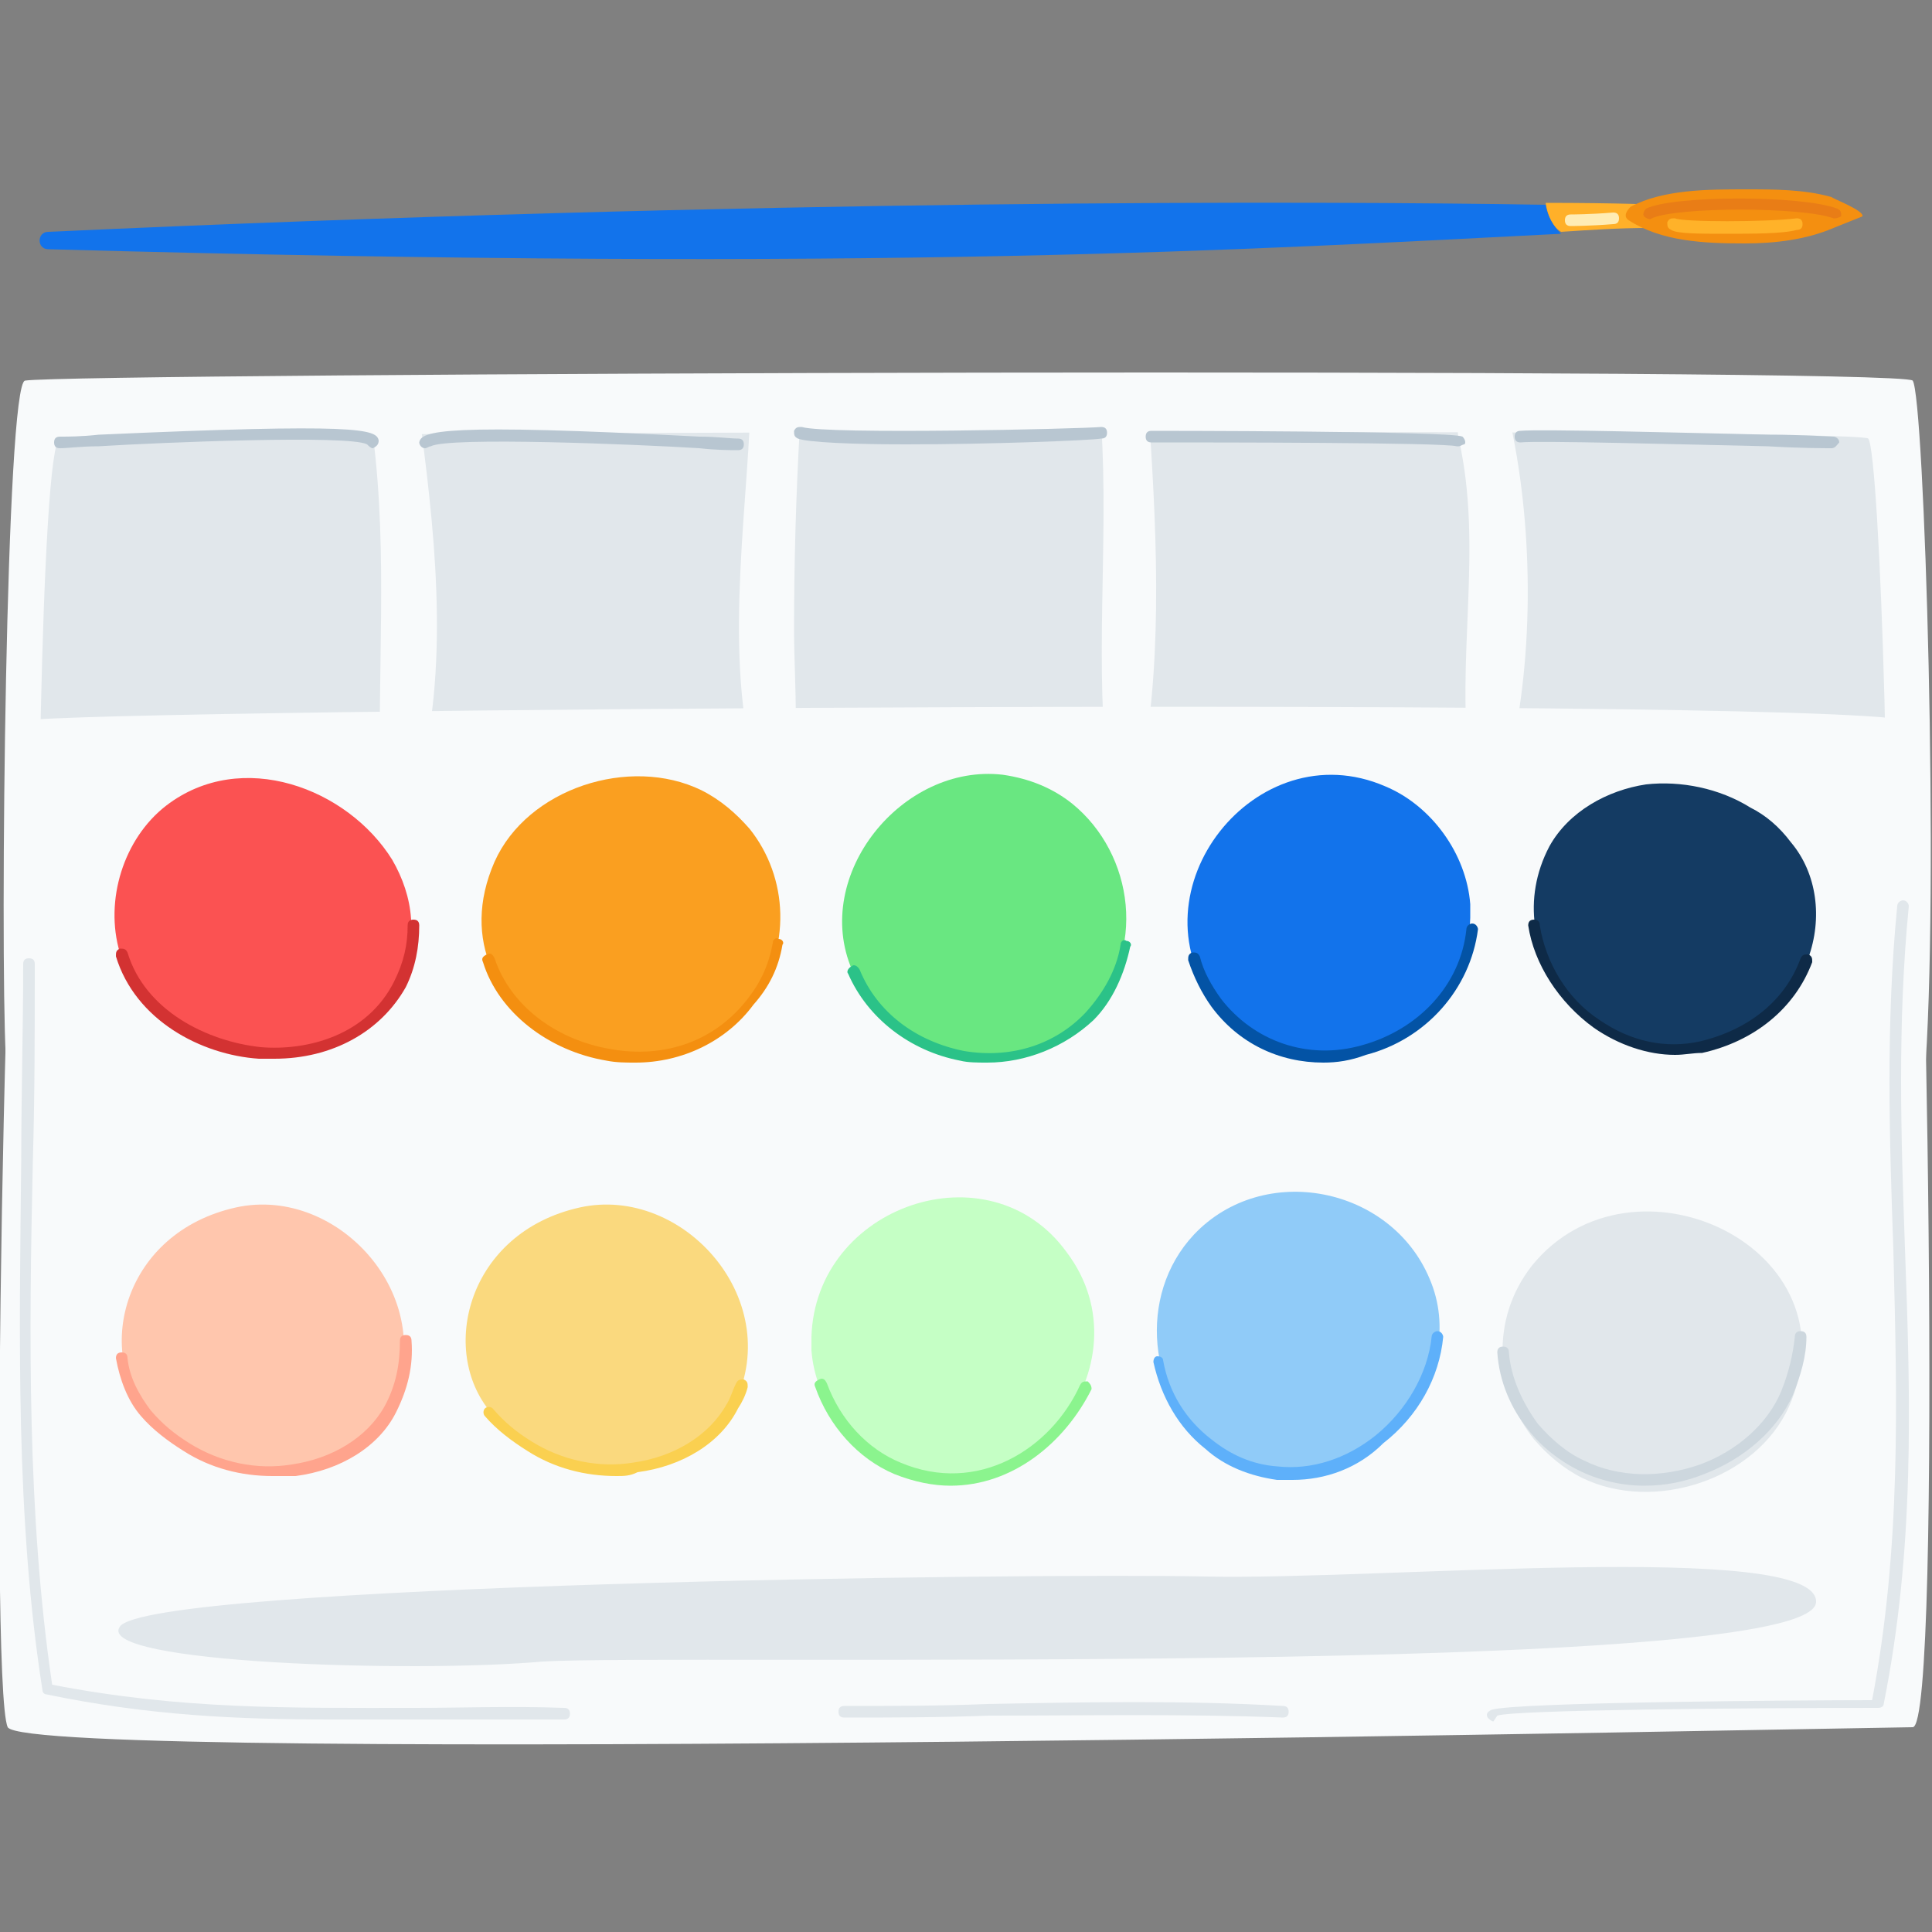 <?xml version="1.0" encoding="utf-8"?>
<!-- Generator: Adobe Illustrator 22.0.0, SVG Export Plug-In . SVG Version: 6.00 Build 0)  -->
<svg version="1.1" id="Capa_1" xmlns="http://www.w3.org/2000/svg" xmlns:xlink="http://www.w3.org/1999/xlink" x="0px" y="0px"
	 viewBox="0 0 100 100" style="enable-background:new 0 0 100 100;" xml:space="preserve">
<rect x="0" y="0" width="100" height="100" fill="#808080" stroke="none"/>
<style type="text/css">
	.st0{fill:#E1E7EB;}
	.st1{fill:#F8FAFB;}
	.st2{fill:#FB5252;}
	.st3{fill:#FA9F20;}
	.st4{fill:#69E781;}
	.st5{fill:#1273EB;}
	.st6{fill:#143B63;}
	.st7{fill:#90CBF8;}
	.st8{fill:#C5FFC5;}
	.st9{fill:#D33232;}
	.st10{fill:#F48F10;}
	.st11{fill:#2BC288;}
	.st12{fill:#0353A5;}
	.st13{fill:#0E2A47;}
	.st14{fill:#CDD7DE;}
	.st15{fill:#5EB0FA;}
	.st16{fill:#FAD97E;}
	.st17{fill:#FFC6AD;}
	.st18{fill:#FFA48D;}
	.st19{fill:#8BF48E;}
	.st20{fill:#FAD050;}
	.st21{fill:#B8C6D1;}
	.st22{fill:#FFB029;}
	.st23{fill:#E97D16;}
	.st24{fill:#FFB229;}
	.st25{fill:#FFECB4;}
</style>
<g id="XMLID_4512_">
	<g id="XMLID_4520_">
		<g id="XMLID_4526_">
			<g id="XMLID_4714_">
				<g>
					<g>
						<path class="st0" d="M98.2,21.2c-2.9,0-5.7,0-8.6,0c-12,0-6.1,0-18,0c-12,0-24.1,0-36.1,0c-11,0-22.5,0.9-33.5-0.4
							c-0.1,1.9-0.5,3.7-0.6,5.6c-0.3,3.7,0.2,7.4,0.4,11c0.2,3.5-0.2,7.2-0.2,10.9c10.8,0.8,85.9-0.1,96.5-0.1
							c-0.1-4,0.8-8.4,0.9-11.8c0.1-3.6,0.1-7.1-0.2-10.7C98.6,24.2,98.3,22.7,98.2,21.2z"/>
					</g>
				</g>
			</g>
			<g id="XMLID_4713_">
				<g>
					<g>
						<path class="st1" d="M99,19.7c-0.6-0.7-95.3-0.4-97.7,0c-1,0.1-1.3,29.3-1,35c0,0.1,0.7,0.2,1.9,0.3c0,0,0-0.1,0-0.1
							c-0.1,0-0.1,0-0.1-0.1c-0.3-5.2,0-31.9,1-32.1c2.3-0.3,93-0.6,93.6,0c0.6,0.7,1.4,24.1,0.7,33.4c0,0.1-0.2,0.1-0.6,0.2
							c0,0,0,0.1,0,0.1c1.8-0.1,2.8-0.2,2.8-0.4C100.4,46.1,99.6,20.5,99,19.7z"/>
					</g>
				</g>
			</g>
			<g id="XMLID_4712_">
				<g>
					<g>
						<path class="st1" d="M1.3,37.3c2.4-0.6,97-1.3,97.7,0.1c0.6,1.3,1.6,52,0,52s-97.5,2-98.6,0C-0.6,87.3,0.3,37.5,1.3,37.3z"/>
					</g>
				</g>
			</g>
			<g id="XMLID_4535_">
				<g id="XMLID_4711_">
					<g>
						<g>
							<path class="st2" d="M20.3,44.5c-2.3-3.7-7.8-5.8-11.7-2.8c-2.2,1.7-3.2,4.9-2.4,7.6c1.8,5.8,11.6,7.1,14.4,1.5
								C21.7,48.6,21.4,46.4,20.3,44.5z"/>
						</g>
					</g>
				</g>
				<g id="XMLID_4710_">
					<g>
						<g>
							<path class="st3" d="M38.8,42.9c-0.7-0.8-1.5-1.5-2.5-2c-3.7-1.8-9-0.1-10.7,3.7c-3.6,8.2,8.1,13.7,13.3,7.3
								C41,49.1,40.8,45.4,38.8,42.9z"/>
						</g>
					</g>
				</g>
				<g id="XMLID_4709_">
					<g>
						<g>
							<path class="st4" d="M55.5,41.6c-1-0.8-2.2-1.3-3.6-1.5c-5.2-0.6-9.9,5.2-7.8,10.1c2,4.8,8.6,6.1,12.2,2.3
								C59.4,49.3,58.7,44.2,55.5,41.6z"/>
						</g>
					</g>
				</g>
				<g id="XMLID_4708_">
					<g>
						<g>
							<path class="st5" d="M76.1,46.8c-0.2-2.6-2-5.1-4.4-6.1c-6.7-2.9-13.2,5.4-8.8,11.2c4,5.5,13,2.4,13.2-4.4
								C76.1,47.3,76.1,47,76.1,46.8z"/>
						</g>
					</g>
				</g>
				<g id="XMLID_4707_">
					<g>
						<g>
							<path class="st6" d="M90.6,41.8c-1.6-1-3.6-1.4-5.4-1.2c-2,0.3-4,1.4-5,3.2c-2.9,5.5,2.5,11.6,7.9,10.4
								c5.8-1.3,7.3-7.4,4.6-10.6C92.1,42.8,91.4,42.2,90.6,41.8z"/>
						</g>
					</g>
				</g>
				<g id="XMLID_4706_">
					<g>
						<g>
							<path class="st0" d="M79.4,74.5c0.7,0.8,1.5,1.5,2.5,2c3.7,1.8,9,0.1,10.7-3.7c3.6-8.2-8.1-13.7-13.3-7.3
								C77.1,68.3,77.4,72,79.4,74.5z"/>
						</g>
					</g>
				</g>
				<g id="XMLID_4705_">
					<g>
						<g>
							<path class="st7" d="M62.6,74.8c1,0.8,2.2,1.3,3.6,1.5c5.2,0.6,9.9-5.2,7.8-10.1c-2-4.8-8.6-6.1-12.2-2.3
								C58.8,67.1,59.5,72.3,62.6,74.8z"/>
						</g>
					</g>
				</g>
				<g id="XMLID_4704_">
					<g>
						<g>
							<path class="st8" d="M42,69.9c0.2,2.6,2,5.1,4.4,6.1c6.7,2.9,13.2-5.4,8.8-11.2c-4-5.5-13-2.4-13.2,4.4
								C42,69.4,42,69.6,42,69.9z"/>
						</g>
					</g>
				</g>
				<g id="XMLID_4703_">
					<g>
						<g>
							<path class="st9" d="M14.2,54.8c-0.3,0-0.5,0-0.8,0c-3-0.2-6.4-2-7.4-5.3c0-0.2,0-0.3,0.2-0.4c0.2,0,0.3,0,0.4,0.2
								c0.9,3,4.1,4.6,6.9,4.9c2.4,0.2,5.5-0.6,6.9-3.4c0.5-1,0.7-1.9,0.7-2.9c0-0.2,0.1-0.3,0.3-0.3c0.2,0,0.3,0.1,0.3,0.3
								c0,1.1-0.2,2.2-0.7,3.2C19.7,53.4,17.2,54.8,14.2,54.8z"/>
						</g>
					</g>
				</g>
				<g id="XMLID_4566_">
					<g>
						<g>
							<path class="st10" d="M32.9,55c-0.5,0-1,0-1.5-0.1c-3-0.5-5.6-2.5-6.4-5.1c-0.1-0.2,0-0.3,0.2-0.4c0.2-0.1,0.3,0,0.4,0.2
								c0.8,2.4,3.1,4.2,6,4.7c2.8,0.5,5.4-0.4,7.1-2.6c0.7-0.9,1.1-1.8,1.3-2.9c0-0.2,0.2-0.3,0.3-0.2c0.2,0,0.3,0.2,0.2,0.3
								c-0.2,1.2-0.7,2.2-1.5,3.1C37.6,53.9,35.3,55,32.9,55z"/>
						</g>
					</g>
				</g>
				<g id="XMLID_4560_">
					<g>
						<g>
							<path class="st11" d="M51.1,55c-0.5,0-1,0-1.4-0.1c-2.6-0.5-4.8-2.2-5.8-4.5c-0.1-0.1,0-0.3,0.2-0.4c0.1-0.1,0.3,0,0.4,0.2
								c0.9,2.2,2.9,3.7,5.4,4.2c2.4,0.4,4.7-0.3,6.3-2c0.9-1,1.6-2.2,1.8-3.5c0-0.2,0.2-0.3,0.3-0.2c0.2,0,0.3,0.2,0.2,0.3
								c-0.3,1.4-0.9,2.8-1.9,3.8C55.1,54.2,53.1,55,51.1,55z"/>
						</g>
					</g>
				</g>
				<g id="XMLID_4559_">
					<g>
						<g>
							<path class="st12" d="M68.5,55c-2.3,0-4.4-1-5.8-2.9c-0.5-0.7-0.9-1.5-1.2-2.4c0-0.2,0-0.3,0.2-0.4c0.2,0,0.3,0,0.4,0.2
								c0.2,0.8,0.6,1.5,1.1,2.2c1.7,2.2,4.5,3.2,7.3,2.4c2.9-0.8,5.1-3.1,5.4-6c0-0.2,0.2-0.3,0.3-0.3c0.2,0,0.3,0.2,0.3,0.3
								c-0.4,3.1-2.7,5.7-5.8,6.5C69.9,54.9,69.2,55,68.5,55z"/>
						</g>
					</g>
				</g>
				<g id="XMLID_4544_">
					<g>
						<g>
							<path class="st13" d="M86.7,54.6c-1.4,0-2.9-0.5-4.2-1.4c-1.8-1.3-3.1-3.3-3.4-5.3c0-0.2,0.1-0.3,0.3-0.3
								c0.2,0,0.3,0.1,0.3,0.3c0.3,1.9,1.4,3.8,3.1,4.9c1.6,1.1,3.4,1.5,5.2,1.1c2.5-0.6,4.4-2.1,5.2-4.3c0.1-0.2,0.2-0.2,0.4-0.2
								c0.2,0.1,0.2,0.2,0.2,0.4c-0.9,2.4-3,4.1-5.7,4.7C87.6,54.5,87.2,54.6,86.7,54.6z"/>
						</g>
					</g>
				</g>
				<g id="XMLID_4542_">
					<g>
						<g>
							<path class="st14" d="M85.1,76.9c-1.2,0-2.4-0.3-3.4-0.8c-1-0.5-1.9-1.2-2.6-2.1c-0.9-1.1-1.5-2.5-1.6-4
								c0-0.2,0.1-0.3,0.3-0.3c0.2,0,0.3,0.1,0.3,0.3c0.1,1.3,0.7,2.6,1.5,3.7c0.7,0.8,1.5,1.5,2.4,1.9c1.8,0.9,4,0.9,6,0.2
								c1.9-0.7,3.5-2.1,4.2-3.8c0.4-1,0.6-1.9,0.7-2.8c0-0.2,0.1-0.3,0.3-0.3c0,0,0,0,0,0c0.2,0,0.3,0.1,0.3,0.3c0,1-0.3,2-0.7,3
								c-0.8,1.8-2.5,3.3-4.6,4.1C87.2,76.7,86.2,76.9,85.1,76.9z"/>
						</g>
					</g>
				</g>
				<g id="XMLID_4541_">
					<g>
						<g>
							<path class="st15" d="M66.9,76.6c-0.3,0-0.5,0-0.8,0c-1.4-0.2-2.7-0.7-3.7-1.6c-1.4-1.1-2.3-2.7-2.7-4.5
								c0-0.2,0.1-0.3,0.2-0.3c0.2,0,0.3,0.1,0.3,0.2c0.3,1.7,1.2,3.1,2.5,4.1c1,0.8,2.1,1.3,3.4,1.4c1.8,0.2,3.6-0.4,5.1-1.6
								c1.6-1.3,2.7-3.2,2.9-5.1c0-0.2,0.2-0.3,0.3-0.3c0.2,0,0.3,0.2,0.3,0.3c-0.2,2.1-1.3,4.1-3.1,5.5
								C70.3,76,68.6,76.6,66.9,76.6z"/>
						</g>
					</g>
				</g>
				<g id="XMLID_4540_">
					<g>
						<g>
							<path class="st16" d="M27.5,74.9c1.6,1,3.6,1.4,5.4,1.2c2-0.3,4-1.4,5-3.2c2.9-5.5-2.5-11.6-7.9-10.4
								c-5.8,1.3-7.3,7.4-4.6,10.6C26,73.9,26.7,74.4,27.5,74.9z"/>
						</g>
					</g>
				</g>
				<g id="XMLID_4539_">
					<g>
						<g>
							<path class="st17" d="M9.7,74.9c1.6,1,3.6,1.4,5.4,1.2c2-0.3,4-1.4,5-3.2c2.9-5.5-2.5-11.6-7.9-10.4
								c-5.8,1.3-7.3,7.4-4.6,10.6C8.2,73.9,8.9,74.4,9.7,74.9z"/>
						</g>
					</g>
				</g>
				<g id="XMLID_4538_">
					<g>
						<g>
							<path class="st18" d="M14.1,76.4c-1.6,0-3.2-0.4-4.6-1.3c-0.8-0.5-1.6-1.1-2.2-1.8c-0.7-0.8-1.1-1.9-1.3-3
								c0-0.2,0.1-0.3,0.3-0.3c0.2,0,0.3,0.1,0.3,0.3c0.1,1,0.6,1.9,1.2,2.7c0.6,0.7,1.2,1.2,2,1.7c1.6,1,3.5,1.4,5.3,1.1
								c2.1-0.3,3.9-1.4,4.8-3c0.6-1.1,0.8-2.2,0.8-3.4c0-0.2,0.1-0.3,0.3-0.3c0.2,0,0.3,0.1,0.3,0.3c0.1,1.3-0.2,2.5-0.8,3.7
								c-0.9,1.8-2.9,3-5.2,3.3C14.8,76.4,14.5,76.4,14.1,76.4z"/>
						</g>
					</g>
				</g>
				<g id="XMLID_4537_">
					<g>
						<g>
							<path class="st19" d="M49.2,76.9c-0.9,0-1.9-0.2-2.9-0.6c-1.9-0.8-3.4-2.5-4.1-4.5c-0.1-0.2,0-0.3,0.2-0.4
								c0.2-0.1,0.3,0,0.4,0.2c0.7,1.9,2.1,3.4,3.8,4.1c4,1.7,7.8-0.7,9.3-4c0.1-0.2,0.2-0.2,0.4-0.2c0.1,0.1,0.2,0.2,0.2,0.4
								C55.1,74.7,52.4,76.9,49.2,76.9z"/>
						</g>
					</g>
				</g>
				<g id="XMLID_4536_">
					<g>
						<g>
							<path class="st20" d="M31.9,76.4c-1.6,0-3.2-0.4-4.6-1.3c-0.8-0.5-1.6-1.1-2.2-1.8c-0.1-0.1-0.1-0.3,0-0.4
								c0.1-0.1,0.3-0.1,0.4,0c0.6,0.7,1.2,1.2,2,1.7c1.6,1,3.5,1.4,5.3,1.1c2.1-0.3,3.9-1.4,4.8-3c0.2-0.3,0.3-0.7,0.5-1.1
								c0.1-0.2,0.2-0.2,0.4-0.2c0.2,0.1,0.2,0.2,0.2,0.4c-0.1,0.4-0.3,0.8-0.5,1.1c-0.9,1.8-2.9,3-5.2,3.3
								C32.6,76.4,32.3,76.4,31.9,76.4z"/>
						</g>
					</g>
				</g>
			</g>
			<g id="XMLID_4534_">
				<g>
					<g>
						<path class="st0" d="M6.2,84.2c1.4-2.2,47.2-2.8,56.2-2.6c9,0.2,31.6-1.9,31.6,1.3c0.1,4-59.4,2.7-65.9,3.1
							C21.5,86.6,4.9,86.1,6.2,84.2z"/>
					</g>
				</g>
			</g>
			<g id="XMLID_4533_">
				<g>
					<g>
						<path class="st1" d="M21.8,22.2c-0.2-1.4-2.7-1.1-2.5,0.3c0.8,6.3,0.2,12.3,0.4,18.6c0,1,1.4,1.2,1.7,0.2
							C23.3,35.4,22.6,28.3,21.8,22.2z"/>
					</g>
				</g>
			</g>
			<g id="XMLID_4532_">
				<g>
					<g>
						<path class="st1" d="M41.4,22.1c0.1-1.7-2.5-1.7-2.6,0c-0.3,6-1.5,14.1,1,19.7c0.2,0.4,0.7,0.2,0.8-0.1
							c0.9-2.9,0.5-6.1,0.5-9.1C41.1,29.1,41.2,25.6,41.4,22.1z"/>
					</g>
				</g>
			</g>
			<g id="XMLID_4531_">
				<g>
					<g>
						<path class="st1" d="M59.5,22c-0.1-1.6-2.6-1.6-2.5,0c0.4,6.2-0.4,12.5,0.4,18.6c0.1,0.8,1.2,1.1,1.5,0.2
							C60.2,34.8,59.9,28.1,59.5,22z"/>
					</g>
				</g>
			</g>
			<g id="XMLID_4530_">
				<g>
					<g>
						<path class="st1" d="M78.2,22c-0.4-1.8-3.1-1-2.7,0.7c1.3,5.7-0.2,11.5,0.6,17.2c0.1,1,1.6,0.9,1.9,0
							C79.4,34.4,79.4,27.6,78.2,22z"/>
					</g>
				</g>
			</g>
			<g id="XMLID_4529_">
				<g>
					<g>
						<path class="st0" d="M77.3,89.1c-0.1,0-0.2-0.1-0.3-0.2c-0.1-0.2,0-0.3,0.2-0.4c1.2-0.4,16.1-0.5,19.7-0.5
							c1.5-7.9,1.3-15.4,1.1-23.3c-0.2-5.7-0.4-11.7,0.2-17.8c0-0.2,0.2-0.3,0.3-0.3c0.2,0,0.3,0.2,0.3,0.3
							c-0.6,6.1-0.4,12-0.2,17.7c0.3,8,0.5,15.6-1.1,23.6c0,0.1-0.1,0.2-0.3,0.2c-6.9,0-18.8,0.1-19.7,0.4
							C77.3,89.1,77.3,89.1,77.3,89.1z"/>
					</g>
				</g>
			</g>
			<g id="XMLID_4528_">
				<g>
					<g>
						<path class="st0" d="M43.7,88.9c-0.2,0-0.3-0.1-0.3-0.3c0-0.2,0.1-0.3,0.3-0.3c2.5,0,4.9,0,7.4-0.1c5-0.1,10.2-0.2,15.3,0.1
							c0.2,0,0.3,0.1,0.3,0.3c0,0.2-0.1,0.3-0.3,0.3c-5.1-0.2-10.2-0.1-15.2-0.1C48.6,88.9,46.1,88.9,43.7,88.9L43.7,88.9z"/>
					</g>
				</g>
			</g>
			<g id="XMLID_4527_">
				<g>
					<g>
						<path class="st0" d="M17.2,89c-4.9,0-9.5-0.2-14.8-1.3c-0.1,0-0.2-0.1-0.2-0.2C0.8,78.6,1,69.1,1.1,60c0-3.3,0.1-6.8,0.1-10.1
							c0-0.2,0.1-0.3,0.3-0.3c0,0,0,0,0,0c0.2,0,0.3,0.1,0.3,0.3c0,3.4,0,6.8-0.1,10.2C1.5,69,1.4,78.4,2.7,87.2
							c6.7,1.3,12.3,1.2,18.8,1.2c2.4,0,4.9-0.1,7.7,0c0.2,0,0.3,0.1,0.3,0.3c0,0.2-0.1,0.3-0.3,0.3c-2.8,0-5.3,0-7.7,0
							C20.1,89,18.6,89,17.2,89z"/>
					</g>
				</g>
			</g>
		</g>
		<g id="XMLID_4525_">
			<g>
				<g>
					<path class="st21" d="M19.3,23.2c-0.1,0-0.2-0.1-0.3-0.2c-0.9-0.5-10.7-0.1-13.9,0.1c-0.9,0-1.6,0.1-2,0.1
						c-0.2,0-0.3-0.1-0.3-0.3c0-0.2,0.1-0.3,0.3-0.3c0.4,0,1.1,0,2-0.1c13.4-0.6,14.4-0.3,14.5,0.3C19.6,23,19.5,23.1,19.3,23.2
						C19.3,23.2,19.3,23.2,19.3,23.2z"/>
				</g>
			</g>
		</g>
		<g id="XMLID_4524_">
			<g>
				<g>
					<path class="st21" d="M22,23.2C22,23.2,22,23.2,22,23.2c-0.2,0-0.3-0.2-0.3-0.3c0.1-0.6,1.2-1,14.5-0.3c0.9,0,1.6,0.1,2,0.1
						c0.2,0,0.3,0.1,0.3,0.3c0,0.2-0.1,0.3-0.3,0.3c-0.4,0-1.1,0-2-0.1c-3.2-0.2-13-0.6-13.9-0.1C22.2,23.1,22.1,23.2,22,23.2z"/>
				</g>
			</g>
		</g>
		<g id="XMLID_4523_">
			<g>
				<g>
					<path class="st21" d="M46.9,23c-2.7,0-5.1-0.1-5.6-0.3c-0.2-0.1-0.2-0.2-0.2-0.4c0.1-0.2,0.2-0.2,0.4-0.2
						c1.3,0.4,14.4,0.1,15.5,0c0.2,0,0.3,0.1,0.3,0.3c0,0.2-0.1,0.3-0.3,0.3C56.4,22.8,51.2,23,46.9,23z"/>
				</g>
			</g>
		</g>
		<g id="XMLID_4522_">
			<g>
				<g>
					<path class="st21" d="M75.5,23.1c0,0-0.1,0-0.1,0c-0.7-0.2-12.5-0.2-15.8-0.2c0,0,0,0,0,0c-0.2,0-0.3-0.1-0.3-0.3
						c0-0.2,0.1-0.3,0.3-0.3c0.2,0,15.5,0,16.1,0.3c0.1,0.1,0.2,0.3,0.1,0.4C75.7,23,75.6,23.1,75.5,23.1z"/>
				</g>
			</g>
		</g>
		<g id="XMLID_4521_">
			<g>
				<g>
					<path class="st21" d="M94.8,23.2c-0.3,0-1.6,0-3.3-0.1C87,23,79.6,22.8,78.7,22.9c-0.2,0-0.3-0.1-0.3-0.3
						c0-0.2,0.1-0.3,0.3-0.3c1-0.1,8.4,0.1,12.9,0.2c1.7,0,3.1,0.1,3.3,0.1c0.1,0,0.3,0.1,0.3,0.3C95.1,23,95,23.2,94.8,23.2
						C94.8,23.2,94.8,23.2,94.8,23.2z"/>
				</g>
			</g>
		</g>
	</g>
	<g id="XMLID_4513_">
		<g id="XMLID_4519_">
			<g>
				<g>
					<path class="st22" d="M80.8,12c1.5-0.1,3-0.2,4.5-0.2l1.7-0.2l-1.1-1c0,0-2.1-0.1-5.9-0.1C80.1,11.1,80.3,11.7,80.8,12z"/>
				</g>
			</g>
		</g>
		<g id="XMLID_4518_">
			<g>
				<g>
					<path class="st5" d="M2.5,12.9c43.6,1.2,62.4,0,78.3-0.8c-0.4-0.4-0.7-0.9-0.8-1.5C68.2,10.4,39.6,10.3,2.5,12
						C1.9,12,1.9,12.9,2.5,12.9z"/>
				</g>
			</g>
		</g>
		<g id="XMLID_4517_">
			<g>
				<g>
					<path class="st10" d="M84.3,11.4c1.7,1.1,3.9,1.2,6,1.2c0,0,0,0,0,0c1.6,0,3.2-0.2,4.6-0.8c0.5-0.2,1-0.4,1.5-0.6
						c0.1-0.3-1.5-0.9-1.6-1c-1.4-0.4-3-0.4-4.4-0.4c-2,0-4.3,0-6,0.9C84.2,10.9,84,11.2,84.3,11.4z"/>
				</g>
			</g>
		</g>
		<g id="XMLID_4516_">
			<g>
				<g>
					<path class="st23" d="M95,11.3c0,0-0.1,0-0.1,0c-1.6-0.6-8.1-0.6-9.4,0c-0.1,0.1-0.3,0-0.4-0.1c-0.1-0.1,0-0.3,0.1-0.4
						c1.4-0.7,8.1-0.7,9.9,0c0.2,0.1,0.2,0.2,0.2,0.4C95.3,11.2,95.1,11.3,95,11.3z"/>
				</g>
			</g>
		</g>
		<g id="XMLID_4515_">
			<g>
				<g>
					<path class="st24" d="M89.3,12.1c-1.3,0-2.5,0-2.8-0.2c-0.2-0.1-0.2-0.2-0.2-0.4c0.1-0.2,0.2-0.2,0.4-0.2
						c0.4,0.2,4.7,0.2,6.3,0c0.2,0,0.3,0.1,0.3,0.3c0,0.2-0.1,0.3-0.3,0.3C92.3,12.1,90.7,12.1,89.3,12.1z"/>
				</g>
			</g>
		</g>
		<g id="XMLID_4514_">
			<g>
				<g>
					<path class="st25" d="M81.3,11.7c-0.2,0-0.3-0.1-0.3-0.3c0-0.2,0.1-0.3,0.3-0.3c0,0,1,0,2.2-0.1c0.2,0,0.3,0.1,0.3,0.3
						c0,0.2-0.1,0.3-0.3,0.3C82.3,11.7,81.3,11.7,81.3,11.7z"/>
				</g>
			</g>
		</g>
	</g>
</g>
</svg>
